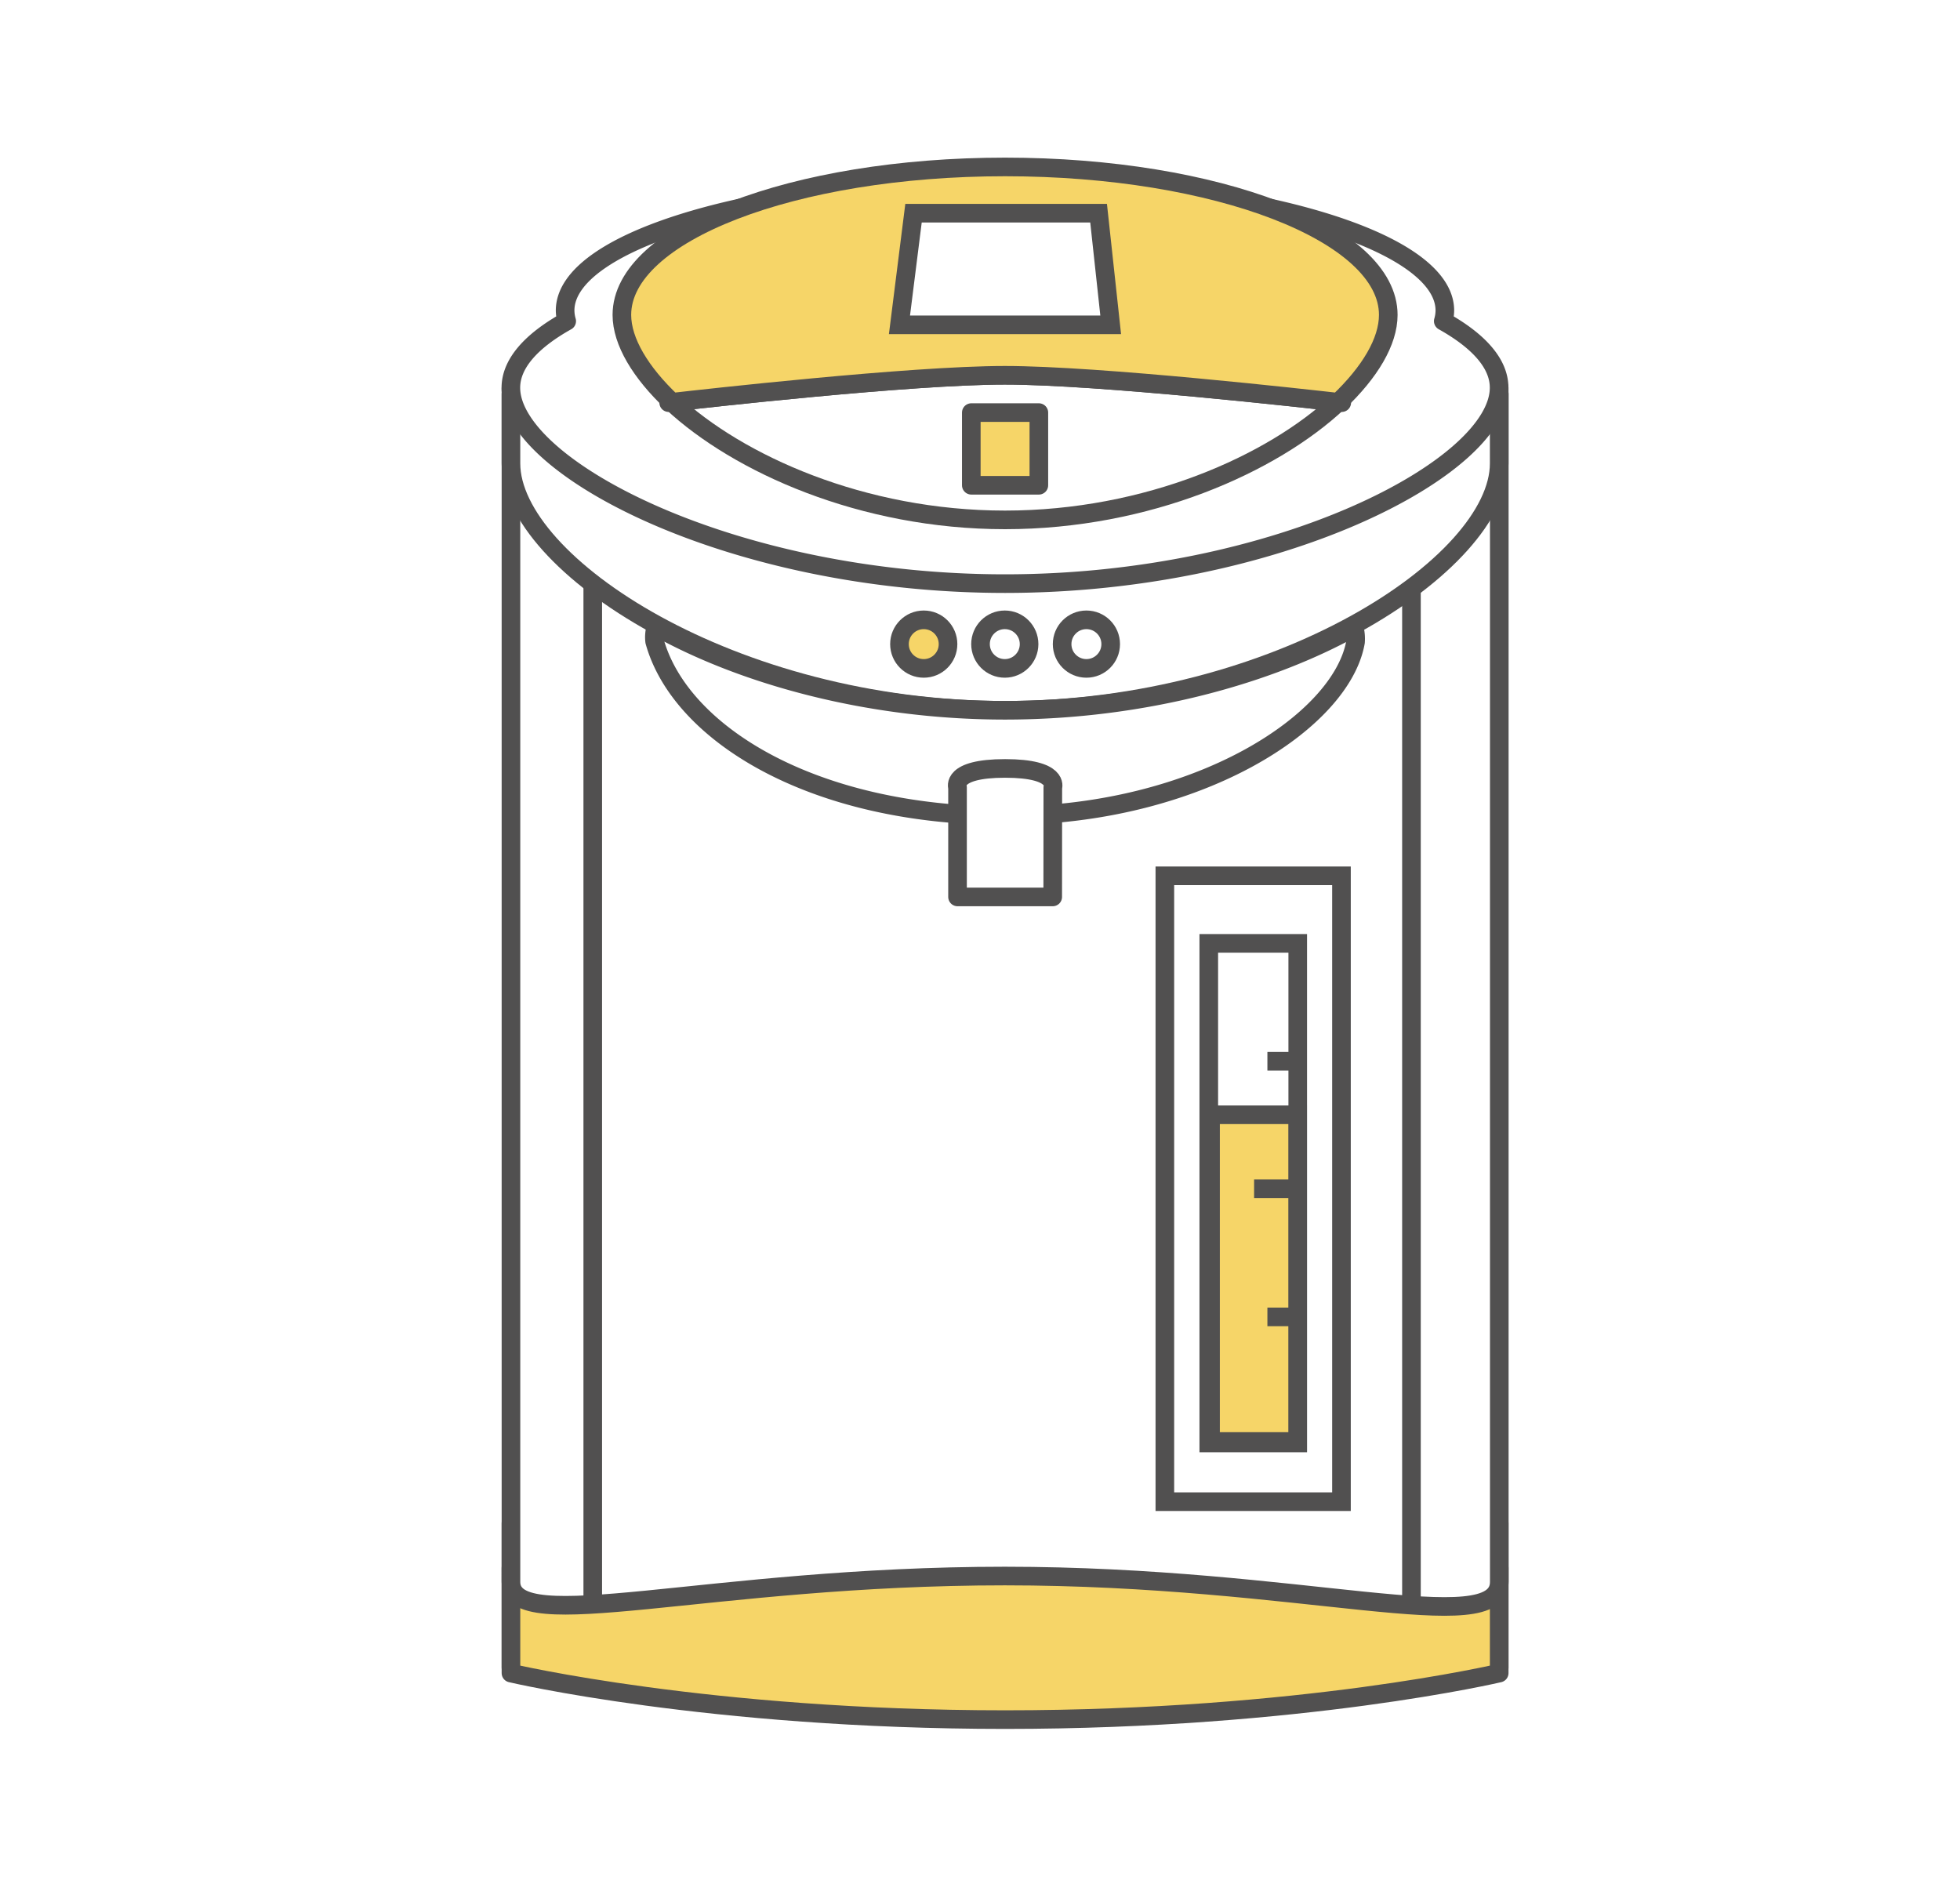 <svg id="21596b2d-4f73-48f3-a2f2-e50fc2f3da94" data-name="圖層 1" xmlns="http://www.w3.org/2000/svg" viewBox="0 0 210.63 202"><defs><style>.\33 1837ddc-599d-4933-98de-a6600fe54d44,.\36 61c1721-1601-483d-bfb4-f907cf5b9ba7{fill:#fff;}.\32 562e62a-bc0f-46fa-b466-b3a99cb16966,.\33 1837ddc-599d-4933-98de-a6600fe54d44,.\34 550d98e-fb38-4b8e-abf4-3c0fe5b73806,.\36 61c1721-1601-483d-bfb4-f907cf5b9ba7,.a28e3f2a-7ff6-4988-a6d3-7748d4771ce0,.eefa11da-672d-4514-be2b-a323ed8bbc9b{stroke:#515050;stroke-width:2px;}.\32 562e62a-bc0f-46fa-b466-b3a99cb16966,.\36 61c1721-1601-483d-bfb4-f907cf5b9ba7,.a28e3f2a-7ff6-4988-a6d3-7748d4771ce0{stroke-linejoin:round;}.\32 562e62a-bc0f-46fa-b466-b3a99cb16966,.eefa11da-672d-4514-be2b-a323ed8bbc9b{fill:#f6d568;}.\33 1837ddc-599d-4933-98de-a6600fe54d44,.\34 550d98e-fb38-4b8e-abf4-3c0fe5b73806,.eefa11da-672d-4514-be2b-a323ed8bbc9b{stroke-miterlimit:10;}.\34 550d98e-fb38-4b8e-abf4-3c0fe5b73806,.a28e3f2a-7ff6-4988-a6d3-7748d4771ce0{fill:none;}</style></defs><title>icon</title><path class="661c1721-1601-483d-bfb4-f907cf5b9ba7" d="M161.11,179.22s-20.23-2.34-53.1-2.34-53.1,2.34-53.1,2.34V168.48s21.19-3.35,53.09-3.35,53.11,3.35,53.11,3.35Z"/><path class="2562e62a-bc0f-46fa-b466-b3a99cb16966" d="M54.91,163.69s20.23,3.51,53.1,3.51,53.1-3.51,53.1-3.51v16.11s-21.19,5-53.09,5-53.11-5-53.11-5Z"/><path class="661c1721-1601-483d-bfb4-f907cf5b9ba7" d="M135.55,42.34c5,.52,8.61.94,8.61.94s-3.57-.42-8.61-.94H80.43c-5,.52-8.6.94-8.6.94s3.57-.42,8.6-.94H54.91V170c0,6,21.16-.63,53.07-.63s53.14,6.92,53.14.63V42.34Z"/><rect class="31837ddc-599d-4933-98de-a6600fe54d44" x="125.18" y="94.12" width="18.98" height="67.26"/><rect class="31837ddc-599d-4933-98de-a6600fe54d44" x="129.9" y="101.38" width="9.56" height="53.69"/><rect class="eefa11da-672d-4514-be2b-a323ed8bbc9b" x="130.09" y="119.8" width="9.36" height="35.11"/><line class="4550d98e-fb38-4b8e-abf4-3c0fe5b73806" x1="134.77" y1="127.75" x2="139.45" y2="127.75"/><line class="4550d98e-fb38-4b8e-abf4-3c0fe5b73806" x1="136.2" y1="141.52" x2="139.45" y2="141.52"/><line class="4550d98e-fb38-4b8e-abf4-3c0fe5b73806" x1="136.2" y1="114.05" x2="139.45" y2="114.05"/><path class="661c1721-1601-483d-bfb4-f907cf5b9ba7" d="M155.28,36c0-9.6-21.16-14.05-47.27-14.05S60.75,26.4,60.75,36c0,.49-5.94,5.2-5.84,5.67v8.13c0,10.79,23.77,26.53,53.1,26.53s53.1-15.74,53.1-26.53V41.68C161.22,41.2,155.28,36.49,155.28,36ZM108,40.33c-10.92,0-36.14,2.94-36.14,2.94S97.05,40.33,108,40.33s36.19,2.94,36.19,2.94S118.9,40.33,108,40.33Z"/><path class="661c1721-1601-483d-bfb4-f907cf5b9ba7" d="M108,76.33c-15.11,0-28.6-4-37.5-9a3.83,3.83,0,0,0-.15,1.6C73.07,78.74,87.21,87.66,108,87.66S144.17,77.52,145.67,69a4.83,4.83,0,0,0-.15-1.6C136.61,72.37,123.12,76.33,108,76.33Z"/><path class="661c1721-1601-483d-bfb4-f907cf5b9ba7" d="M113.13,96.39H102.9V84.63s-.78-2.05,5.11-2.05,5.13,2.05,5.13,2.05Z"/><path class="a28e3f2a-7ff6-4988-a6d3-7748d4771ce0" d="M68.46,36.72A118.4,118.4,0,0,1,108,29.41a118.39,118.39,0,0,1,39.55,7.31"/><path class="661c1721-1601-483d-bfb4-f907cf5b9ba7" d="M155.1,34.51a4.23,4.23,0,0,0,.17-1.14c0-7.62-21.16-13.8-47.27-13.8s-47.27,6.18-47.27,13.8a4.22,4.22,0,0,0,.17,1.14c-3.83,2.14-6,4.58-6,7.16,0,8.56,23.77,21.05,53.1,21.05s53.1-12.49,53.1-21.05C161.11,39.09,158.93,36.65,155.1,34.51ZM108,40.33c-10.92,0-36.14,2.94-36.14,2.94S97.05,40.33,108,40.33s36.19,2.94,36.19,2.94S118.9,40.33,108,40.33Z"/><path class="661c1721-1601-483d-bfb4-f907cf5b9ba7" d="M72.21,43.23C79.3,49.84,92.67,55.87,108,55.87s28.71-6,35.8-12.64c-3.08-.35-25.66-2.9-35.83-2.9S75.35,42.87,72.21,43.23Z"/><path class="2562e62a-bc0f-46fa-b466-b3a99cb16966" d="M149.19,33.84c0-8.78-18.44-15.9-41.18-15.9s-41.18,7.12-41.18,15.9c0,2.86,2,6.19,5.39,9.39,3.14-.36,25.62-2.9,35.77-2.9s32.75,2.55,35.83,2.9C147.23,40,149.19,36.7,149.19,33.84Z"/><rect class="2562e62a-bc0f-46fa-b466-b3a99cb16966" x="104.38" y="44.34" width="7.26" height="7.81"/><line class="a28e3f2a-7ff6-4988-a6d3-7748d4771ce0" x1="63.7" y1="62.73" x2="63.7" y2="171.87"/><line class="a28e3f2a-7ff6-4988-a6d3-7748d4771ce0" x1="151.68" y1="62.73" x2="151.68" y2="171.87"/><circle class="eefa11da-672d-4514-be2b-a323ed8bbc9b" cx="99.27" cy="69.22" r="2.61"/><circle class="4550d98e-fb38-4b8e-abf4-3c0fe5b73806" cx="107.98" cy="69.22" r="2.61"/><circle class="4550d98e-fb38-4b8e-abf4-3c0fe5b73806" cx="116.75" cy="69.22" r="2.61"/><polygon class="31837ddc-599d-4933-98de-a6600fe54d44" points="119.36 34.91 96.66 34.91 98.17 22.91 118.06 22.91 119.36 34.91"/></svg>